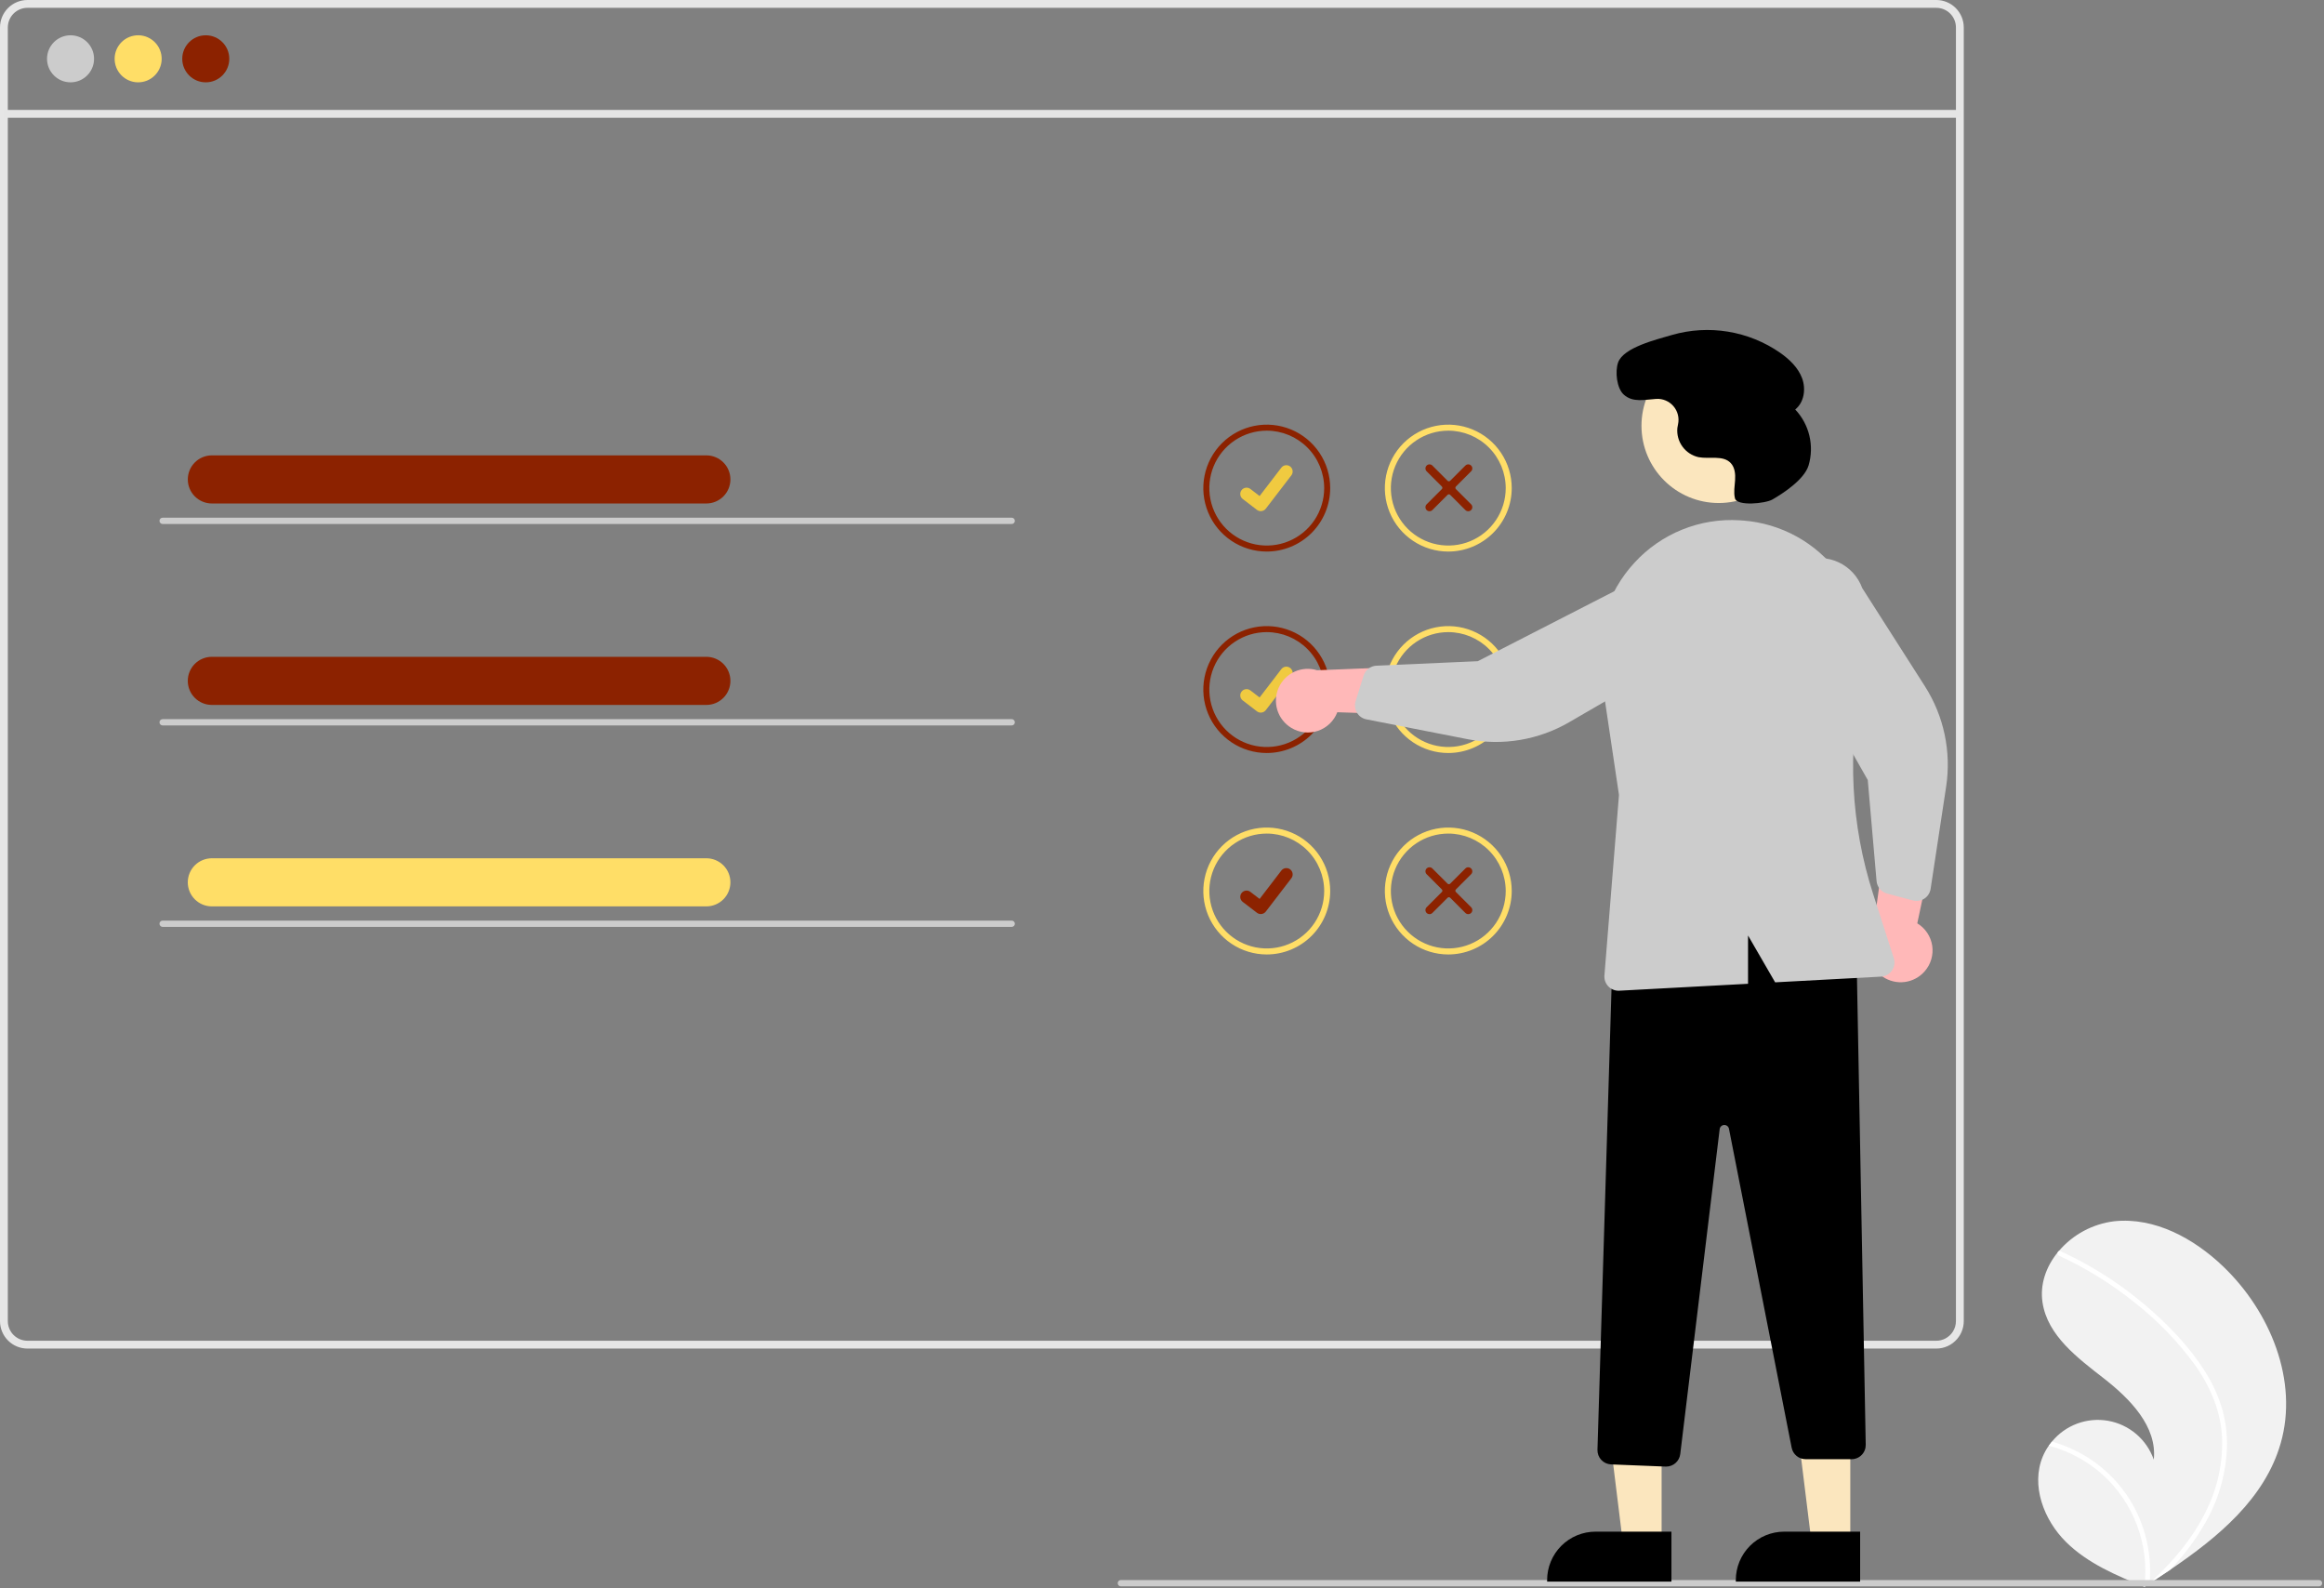 <svg width="739" height="505" viewBox="0 0 739 505" fill="none" xmlns="http://www.w3.org/2000/svg">
<rect x="0" y="0" width="739" height="505" fill="#808080" stroke="none"/>
<g clip-path="url(#clip0)">
<path d="M725.214 458.915C720.162 476.442 705.41 488.711 690.022 499.133C687.874 500.588 685.725 502.01 683.575 503.399C683.56 503.405 683.545 503.419 683.53 503.425C683.427 503.492 683.323 503.558 683.227 503.625C682.783 503.911 682.339 504.197 681.899 504.48L682.141 504.589C682.141 504.589 682.378 504.715 682.119 504.609C682.041 504.576 681.96 504.547 681.883 504.515C672.944 500.91 663.846 497.039 656.995 490.285C649.889 483.271 645.736 472.27 649.584 463.057C650.09 461.85 650.729 460.703 651.489 459.638C651.801 459.191 652.137 458.764 652.487 458.344C654.61 455.753 657.384 453.775 660.525 452.612C663.666 451.449 667.06 451.143 670.358 451.727C673.656 452.31 676.739 453.762 679.29 455.932C681.841 458.102 683.768 460.912 684.873 464.074C686.003 453.548 677.324 444.731 668.971 438.226C660.615 431.723 651.12 424.642 649.505 414.175C648.603 408.351 650.628 402.707 654.317 398.176C654.431 398.039 654.545 397.901 654.663 397.767C659.154 392.49 665.47 389.102 672.35 388.278C685.163 386.947 697.609 393.729 706.918 402.638C721.9 416.972 730.957 438.988 725.214 458.915Z" fill="#F2F2F2"/>
<path d="M701.13 435.991C703.589 439.817 705.477 443.981 706.734 448.352C707.797 452.259 708.271 456.302 708.138 460.349C707.795 468.676 705.457 476.798 701.322 484.033C698.207 489.522 694.41 494.596 690.022 499.133C687.874 500.588 685.725 502.01 683.575 503.399C683.56 503.405 683.545 503.419 683.53 503.425C683.427 503.492 683.323 503.558 683.227 503.625C682.783 503.911 682.339 504.197 681.899 504.48C681.899 504.48 682.378 504.715 682.119 504.609C682.041 504.576 681.96 504.547 681.883 504.515C682.685 497.946 681.9 491.281 679.594 485.078C677.289 478.875 673.531 473.315 668.634 468.864C663.726 464.481 657.851 461.319 651.489 459.638C651.801 459.191 652.137 458.764 652.487 458.344C654.944 459.033 657.336 459.938 659.634 461.048C667.848 464.993 674.574 471.477 678.816 479.542C682.622 486.865 684.26 495.122 683.538 503.343C683.905 503.01 684.273 502.67 684.63 502.333C691.423 496 697.456 488.731 701.539 480.341C705.082 473.237 706.823 465.37 706.609 457.434C706.276 448.781 702.828 440.766 697.836 433.788C692.365 426.344 685.902 419.682 678.626 413.989C671.293 408.116 663.27 403.163 654.734 399.239C654.541 399.149 654.39 398.989 654.313 398.791C654.235 398.593 654.237 398.373 654.317 398.176C654.374 398 654.498 397.853 654.663 397.767C654.748 397.731 654.839 397.714 654.932 397.718C655.024 397.722 655.114 397.746 655.195 397.79C656.249 398.275 657.296 398.767 658.334 399.28C666.981 403.554 675.064 408.886 682.396 415.153C689.479 421.191 696.147 428.09 701.13 435.991Z" fill="white"/>
<path d="M615.72 1.13672e-08H8.72C6.408 0.002 4.191 0.921 2.556 2.556C0.921 4.191 0.002 6.408 0 8.72V420.04C0.002 422.352 0.921 424.569 2.556 426.204C4.191 427.839 6.408 428.758 8.72 428.76H615.72C616.98 428.76 618.226 428.486 619.371 427.958C620.516 427.43 621.532 426.659 622.35 425.7C622.419 425.625 622.483 425.545 622.54 425.46C623.061 424.824 623.482 424.112 623.79 423.35C624.229 422.302 624.453 421.176 624.45 420.04V8.72C624.447 6.406 623.526 4.188 621.889 2.553C620.252 0.918 618.033 -0 615.72 1.13672e-08V1.13672e-08ZM621.96 420.04C621.961 421.257 621.603 422.446 620.93 423.46C620.332 424.352 619.521 425.081 618.57 425.58C617.689 426.035 616.711 426.272 615.72 426.27H8.72C7.068 426.268 5.485 425.611 4.317 424.443C3.149 423.275 2.492 421.692 2.49 420.04V8.72C2.492 7.068 3.149 5.485 4.317 4.317C5.485 3.149 7.068 2.492 8.72 2.49H615.72C617.373 2.49 618.959 3.146 620.129 4.314C621.299 5.482 621.957 7.067 621.96 8.72V420.04Z" fill="#E6E6E6"/>
<path d="M623.199 34.949H1.243V37.442H623.199V34.949Z" fill="#E5E5E5"/>
<path d="M22.432 26.174C26.562 26.174 29.91 22.826 29.91 18.696C29.91 14.566 26.562 11.218 22.432 11.218C18.301 11.218 14.953 14.566 14.953 18.696C14.953 22.826 18.301 26.174 22.432 26.174Z" fill="#CCCCCC"/>
<path d="M45.281 26.052C49.343 25.307 52.033 21.41 51.288 17.348C50.543 13.285 46.646 10.595 42.583 11.34C38.521 12.085 35.831 15.982 36.576 20.045C37.321 24.107 41.218 26.797 45.281 26.052Z" fill="#FFDE67"/>
<path d="M65.433 26.174C69.563 26.174 72.911 22.826 72.911 18.696C72.911 14.566 69.563 11.218 65.433 11.218C61.302 11.218 57.954 14.566 57.954 18.696C57.954 22.826 61.302 26.174 65.433 26.174Z" fill="#8C2200"/>
<path d="M402.812 175.361C398.822 175.361 394.922 174.178 391.604 171.961C388.286 169.744 385.701 166.593 384.174 162.907C382.647 159.22 382.247 155.164 383.026 151.251C383.804 147.337 385.725 143.743 388.547 140.921C391.368 138.1 394.963 136.178 398.876 135.4C402.79 134.621 406.846 135.021 410.533 136.548C414.219 138.075 417.37 140.661 419.586 143.978C421.803 147.296 422.986 151.196 422.986 155.186C422.98 160.535 420.853 165.663 417.071 169.445C413.289 173.227 408.161 175.355 402.812 175.361V175.361ZM402.812 136.924C399.2 136.924 395.669 137.995 392.666 140.002C389.663 142.009 387.322 144.861 385.94 148.198C384.558 151.535 384.196 155.207 384.901 158.749C385.605 162.292 387.345 165.546 389.899 168.1C392.453 170.654 395.707 172.393 399.249 173.098C402.792 173.803 406.464 173.441 409.801 172.059C413.138 170.676 415.99 168.336 417.997 165.332C420.003 162.329 421.074 158.798 421.074 155.186C421.069 150.345 419.143 145.703 415.719 142.279C412.296 138.856 407.654 136.93 402.812 136.924V136.924Z" fill="#8C2200"/>
<path d="M400.908 162.518C400.475 162.518 400.055 162.378 399.709 162.119L399.687 162.103L395.171 158.648C394.748 158.324 394.472 157.846 394.402 157.318C394.332 156.79 394.475 156.256 394.799 155.834C395.123 155.411 395.601 155.135 396.129 155.065C396.657 154.996 397.191 155.138 397.613 155.462L400.538 157.706L407.451 148.687C407.612 148.478 407.812 148.302 408.04 148.17C408.268 148.039 408.52 147.953 408.781 147.918C409.042 147.884 409.308 147.901 409.562 147.969C409.817 148.037 410.055 148.155 410.264 148.315L410.265 148.316L410.222 148.375L410.266 148.316C410.688 148.64 410.964 149.118 411.033 149.646C411.103 150.173 410.96 150.707 410.637 151.129L402.506 161.732C402.318 161.977 402.076 162.174 401.799 162.31C401.522 162.446 401.218 162.516 400.909 162.515L400.908 162.518Z" fill="#F0CA40"/>
<path d="M460.537 175.361C456.547 175.361 452.646 174.178 449.329 171.961C446.011 169.744 443.425 166.593 441.898 162.907C440.371 159.22 439.972 155.164 440.75 151.251C441.529 147.337 443.45 143.743 446.272 140.921C449.093 138.1 452.688 136.178 456.601 135.4C460.515 134.621 464.571 135.021 468.257 136.548C471.944 138.075 475.094 140.661 477.311 143.978C479.528 147.296 480.711 151.196 480.711 155.186C480.705 160.535 478.578 165.663 474.796 169.445C471.014 173.227 465.886 175.355 460.537 175.361V175.361ZM460.537 136.924C456.925 136.924 453.394 137.995 450.391 140.002C447.388 142.009 445.047 144.861 443.665 148.198C442.283 151.535 441.921 155.207 442.626 158.749C443.33 162.292 445.07 165.546 447.624 168.1C450.178 170.654 453.432 172.393 456.974 173.098C460.517 173.803 464.189 173.441 467.526 172.059C470.863 170.676 473.715 168.336 475.721 165.332C477.728 162.329 478.799 158.798 478.799 155.186C478.794 150.345 476.868 145.703 473.444 142.279C470.021 138.855 465.379 136.93 460.537 136.924V136.924Z" fill="#FFDE67"/>
<path d="M467.799 162.167C467.556 162.408 467.228 162.544 466.886 162.544C466.543 162.544 466.215 162.408 465.973 162.167L461.132 157.326C461.024 157.218 460.877 157.157 460.725 157.157C460.572 157.157 460.426 157.218 460.318 157.326L455.477 162.167C455.235 162.409 454.906 162.545 454.564 162.545C454.221 162.545 453.893 162.409 453.65 162.167C453.408 161.924 453.272 161.596 453.272 161.253C453.272 160.911 453.408 160.582 453.65 160.34L458.491 155.499C458.599 155.391 458.66 155.245 458.66 155.092C458.66 154.94 458.599 154.794 458.492 154.686L453.65 149.844C453.408 149.602 453.272 149.274 453.272 148.931C453.272 148.589 453.408 148.261 453.65 148.018C453.892 147.776 454.221 147.64 454.563 147.64C454.906 147.64 455.234 147.776 455.476 148.018L460.318 152.86C460.426 152.967 460.572 153.028 460.724 153.028C460.877 153.028 461.023 152.967 461.131 152.86L465.972 148.019C466.214 147.776 466.543 147.64 466.885 147.64C467.228 147.64 467.556 147.776 467.799 148.019C468.041 148.261 468.177 148.589 468.177 148.932C468.177 149.274 468.041 149.603 467.798 149.845L462.958 154.686C462.85 154.794 462.789 154.94 462.789 155.093C462.789 155.245 462.85 155.392 462.958 155.5L467.799 160.341C468.04 160.583 468.176 160.911 468.176 161.254C468.176 161.596 468.04 161.924 467.799 162.167V162.167Z" fill="#8C2200"/>
<path d="M402.812 239.41C398.822 239.41 394.922 238.227 391.604 236.01C388.286 233.794 385.701 230.643 384.174 226.956C382.647 223.27 382.247 219.214 383.026 215.3C383.804 211.387 385.725 207.792 388.547 204.971C391.368 202.149 394.963 200.228 398.876 199.45C402.79 198.671 406.846 199.071 410.533 200.598C414.219 202.124 417.37 204.71 419.586 208.028C421.803 211.346 422.986 215.246 422.986 219.236C422.98 224.585 420.853 229.713 417.071 233.495C413.289 237.277 408.161 239.404 402.812 239.41V239.41ZM402.812 200.974C399.2 200.974 395.669 202.045 392.666 204.052C389.663 206.058 387.322 208.91 385.94 212.247C384.558 215.584 384.196 219.256 384.901 222.799C385.605 226.341 387.345 229.595 389.899 232.149C392.453 234.703 395.707 236.443 399.249 237.147C402.792 237.852 406.464 237.49 409.801 236.108C413.138 234.726 415.99 232.385 417.997 229.382C420.003 226.379 421.074 222.848 421.074 219.236C421.069 214.394 419.143 209.752 415.719 206.329C412.296 202.905 407.654 200.979 402.812 200.974V200.974Z" fill="#8C2200"/>
<path d="M400.908 226.567C400.475 226.568 400.055 226.428 399.709 226.169L399.687 226.153L395.171 222.698C394.748 222.374 394.472 221.895 394.402 221.368C394.332 220.84 394.475 220.306 394.799 219.884C395.123 219.461 395.601 219.185 396.129 219.115C396.657 219.045 397.191 219.188 397.613 219.512L400.538 221.755L407.451 212.736C407.612 212.527 407.812 212.352 408.04 212.22C408.268 212.088 408.52 212.003 408.781 211.968C409.042 211.934 409.308 211.951 409.562 212.019C409.817 212.087 410.055 212.205 410.264 212.365L410.265 212.365L410.222 212.425L410.266 212.365C410.688 212.69 410.964 213.168 411.033 213.695C411.103 214.223 410.96 214.756 410.637 215.179L402.506 225.782C402.318 226.026 402.076 226.224 401.799 226.36C401.522 226.496 401.218 226.566 400.909 226.565L400.908 226.567Z" fill="#F0CA40"/>
<path d="M460.537 239.41C456.547 239.41 452.646 238.227 449.329 236.01C446.011 233.794 443.425 230.643 441.898 226.956C440.371 223.27 439.972 219.214 440.75 215.3C441.529 211.387 443.45 207.792 446.272 204.971C449.093 202.149 452.688 200.228 456.601 199.45C460.515 198.671 464.571 199.071 468.257 200.598C471.944 202.124 475.094 204.71 477.311 208.028C479.528 211.346 480.711 215.246 480.711 219.236C480.705 224.585 478.578 229.713 474.796 233.495C471.014 237.277 465.886 239.404 460.537 239.41ZM460.537 200.974C456.925 200.974 453.394 202.045 450.391 204.052C447.388 206.058 445.047 208.91 443.665 212.247C442.283 215.584 441.921 219.256 442.626 222.799C443.33 226.341 445.07 229.595 447.624 232.149C450.178 234.703 453.432 236.443 456.974 237.147C460.517 237.852 464.189 237.49 467.526 236.108C470.863 234.726 473.715 232.385 475.721 229.382C477.728 226.379 478.799 222.848 478.799 219.236C478.794 214.394 476.868 209.752 473.444 206.329C470.021 202.905 465.379 200.979 460.537 200.974V200.974Z" fill="#FFDE67"/>
<path d="M467.799 226.216C467.556 226.458 467.228 226.594 466.886 226.594C466.543 226.594 466.215 226.458 465.973 226.216L461.132 221.375C461.024 221.268 460.877 221.207 460.725 221.207C460.572 221.207 460.426 221.267 460.318 221.375L455.477 226.216C455.235 226.458 454.906 226.594 454.564 226.594C454.221 226.594 453.893 226.458 453.65 226.216C453.408 225.974 453.272 225.646 453.272 225.303C453.272 224.961 453.408 224.632 453.65 224.39L458.491 219.549C458.599 219.441 458.66 219.295 458.66 219.142C458.66 218.99 458.599 218.843 458.492 218.735L453.65 213.894C453.408 213.652 453.272 213.323 453.272 212.981C453.272 212.639 453.408 212.31 453.65 212.068C453.893 211.826 454.221 211.69 454.563 211.69C454.906 211.69 455.234 211.826 455.476 212.068L460.318 216.909C460.426 217.017 460.572 217.078 460.724 217.077C460.877 217.077 461.023 217.017 461.131 216.909L465.972 212.068C466.214 211.826 466.543 211.69 466.885 211.69C467.228 211.69 467.556 211.826 467.799 212.068C468.041 212.31 468.177 212.639 468.177 212.981C468.177 213.324 468.041 213.652 467.799 213.895L462.958 218.736C462.85 218.844 462.789 218.99 462.789 219.142C462.789 219.295 462.85 219.441 462.958 219.549L467.799 224.39C468.04 224.633 468.176 224.961 468.176 225.303C468.176 225.646 468.04 225.974 467.799 226.216V226.216Z" fill="#E6E6E6"/>
<path d="M402.812 303.46C398.822 303.46 394.922 302.277 391.604 300.06C388.286 297.843 385.701 294.692 384.174 291.006C382.647 287.32 382.247 283.263 383.026 279.35C383.804 275.436 385.725 271.842 388.547 269.02C391.368 266.199 394.963 264.278 398.876 263.499C402.79 262.721 406.846 263.12 410.533 264.647C414.219 266.174 417.37 268.76 419.586 272.078C421.803 275.395 422.986 279.296 422.986 283.286C422.98 288.634 420.853 293.762 417.071 297.544C413.289 301.326 408.161 303.454 402.812 303.46V303.46ZM402.812 265.023C399.2 265.023 395.669 266.094 392.666 268.101C389.663 270.108 387.322 272.96 385.94 276.297C384.558 279.634 384.196 283.306 384.901 286.848C385.605 290.391 387.345 293.645 389.899 296.199C392.453 298.753 395.707 300.492 399.249 301.197C402.792 301.902 406.464 301.54 409.801 300.158C413.138 298.776 415.99 296.435 417.997 293.432C420.003 290.428 421.074 286.898 421.074 283.286C421.069 278.444 419.143 273.802 415.719 270.378C412.296 266.955 407.654 265.029 402.812 265.023V265.023Z" fill="#FFDE67"/>
<path d="M400.908 290.617C400.475 290.618 400.055 290.478 399.709 290.218L399.687 290.202L395.171 286.747C394.748 286.423 394.472 285.945 394.402 285.417C394.332 284.889 394.475 284.356 394.799 283.933C395.123 283.511 395.601 283.234 396.129 283.164C396.657 283.095 397.191 283.238 397.613 283.561L400.538 285.805L407.451 276.786C407.612 276.577 407.812 276.401 408.04 276.27C408.268 276.138 408.52 276.052 408.781 276.018C409.042 275.983 409.308 276 409.562 276.069C409.817 276.137 410.055 276.254 410.264 276.415L410.265 276.415L410.222 276.475L410.266 276.415C410.688 276.739 410.964 277.217 411.033 277.745C411.103 278.272 410.96 278.806 410.637 279.228L402.506 289.832C402.318 290.076 402.076 290.274 401.799 290.409C401.522 290.545 401.218 290.615 400.909 290.614L400.908 290.617Z" fill="#8C2200"/>
<path d="M460.537 303.46C456.547 303.46 452.646 302.277 449.329 300.06C446.011 297.843 443.425 294.692 441.898 291.006C440.371 287.32 439.972 283.263 440.75 279.35C441.529 275.436 443.45 271.842 446.272 269.02C449.093 266.199 452.688 264.278 456.601 263.499C460.515 262.721 464.571 263.12 468.257 264.647C471.944 266.174 475.094 268.76 477.311 272.078C479.528 275.395 480.711 279.296 480.711 283.286C480.705 288.634 478.578 293.762 474.796 297.544C471.014 301.327 465.886 303.454 460.537 303.46ZM460.537 265.023C456.925 265.023 453.394 266.094 450.391 268.101C447.388 270.108 445.047 272.96 443.665 276.297C442.283 279.634 441.921 283.306 442.626 286.848C443.33 290.391 445.07 293.645 447.624 296.199C450.178 298.753 453.432 300.492 456.974 301.197C460.517 301.902 464.189 301.54 467.526 300.158C470.863 298.776 473.715 296.435 475.721 293.432C477.728 290.428 478.799 286.898 478.799 283.286C478.794 278.444 476.868 273.802 473.444 270.378C470.021 266.955 465.379 265.029 460.537 265.023V265.023Z" fill="#FFDE67"/>
<path d="M467.799 290.266C467.556 290.508 467.228 290.643 466.886 290.643C466.543 290.643 466.215 290.508 465.973 290.266L461.132 285.425C461.024 285.317 460.877 285.257 460.725 285.257C460.572 285.257 460.426 285.317 460.318 285.425L455.477 290.266C455.235 290.508 454.906 290.644 454.564 290.644C454.221 290.644 453.893 290.508 453.65 290.266C453.408 290.024 453.272 289.695 453.272 289.353C453.272 289.01 453.408 288.682 453.65 288.439L458.491 283.598C458.599 283.491 458.66 283.344 458.66 283.192C458.66 283.039 458.599 282.893 458.492 282.785L453.65 277.944C453.408 277.701 453.272 277.373 453.272 277.031C453.272 276.688 453.408 276.36 453.65 276.118C453.893 275.875 454.221 275.739 454.563 275.739C454.906 275.739 455.234 275.875 455.476 276.118L460.318 280.959C460.426 281.067 460.572 281.127 460.724 281.127C460.877 281.127 461.023 281.067 461.131 280.959L465.972 276.118C466.215 275.876 466.543 275.741 466.885 275.741C467.227 275.742 467.555 275.878 467.797 276.12C468.039 276.361 468.175 276.689 468.175 277.031C468.175 277.373 468.04 277.702 467.799 277.944L462.958 282.785C462.85 282.893 462.789 283.039 462.789 283.192C462.789 283.345 462.85 283.491 462.958 283.599L467.799 288.44C468.04 288.682 468.176 289.011 468.176 289.353C468.176 289.695 468.04 290.024 467.799 290.266V290.266Z" fill="#8C2200"/>
<path d="M737.418 504.356H356.418C356.153 504.356 355.898 504.251 355.711 504.064C355.523 503.876 355.418 503.622 355.418 503.356C355.418 503.091 355.523 502.837 355.711 502.649C355.898 502.462 356.153 502.356 356.418 502.356H737.418C737.683 502.356 737.937 502.462 738.125 502.649C738.312 502.837 738.418 503.091 738.418 503.356C738.418 503.622 738.312 503.876 738.125 504.064C737.937 504.251 737.683 504.356 737.418 504.356Z" fill="#CCCCCC"/>
<path d="M410.659 231.442C411.917 232.202 413.327 232.678 414.788 232.835C416.25 232.992 417.728 232.826 419.119 232.35C420.51 231.874 421.779 231.099 422.838 230.079C423.897 229.059 424.719 227.819 425.247 226.447L460.962 227.636L451.26 211.802L418.832 213.101C416.468 212.367 413.918 212.525 411.663 213.546C409.408 214.567 407.606 216.38 406.599 218.641C405.591 220.902 405.448 223.454 406.197 225.813C406.945 228.172 408.533 230.175 410.659 231.442V231.442Z" fill="#FFB8B8"/>
<path d="M612.033 308.802C613.002 307.696 613.717 306.392 614.128 304.98C614.538 303.569 614.634 302.084 614.409 300.631C614.184 299.179 613.643 297.793 612.824 296.572C612.005 295.351 610.929 294.324 609.67 293.564L617.095 258.609L599.807 265.388L595.407 297.543C594.27 299.741 593.979 302.281 594.59 304.679C595.2 307.078 596.669 309.169 598.719 310.557C600.768 311.945 603.256 312.533 605.709 312.209C608.163 311.886 610.413 310.673 612.033 308.802V308.802Z" fill="#FFB8B8"/>
<path d="M528.369 490.974L516.109 490.973L510.277 443.685L528.371 443.686L528.369 490.974Z" fill="#FBE6BE"/>
<path d="M531.495 502.858L491.965 502.856V502.356C491.965 500.336 492.363 498.335 493.136 496.468C493.909 494.602 495.042 492.905 496.471 491.477C497.9 490.048 499.596 488.915 501.463 488.141C503.33 487.368 505.331 486.97 507.351 486.97H507.352L531.496 486.971L531.495 502.858Z" fill="black"/>
<path d="M588.369 490.974L576.109 490.973L570.277 443.685L588.371 443.686L588.369 490.974Z" fill="#FBE6BE"/>
<path d="M591.495 502.858L551.965 502.856V502.356C551.965 500.336 552.363 498.335 553.136 496.468C553.909 494.602 555.042 492.905 556.471 491.477C557.9 490.048 559.596 488.915 561.463 488.141C563.33 487.368 565.33 486.97 567.351 486.97H567.352L591.496 486.971L591.495 502.858Z" fill="black"/>
<path d="M529.646 466.282L512.291 465.587C511.107 465.536 509.991 465.022 509.183 464.155C508.375 463.288 507.941 462.138 507.973 460.954L512.863 300.575L513.182 300.459C543.598 289.456 568.76 290.289 590.108 302.999L590.347 303.142L593.276 459.344C593.287 459.942 593.179 460.536 592.958 461.092C592.737 461.648 592.408 462.154 591.989 462.581C591.57 463.008 591.07 463.347 590.518 463.579C589.967 463.81 589.375 463.929 588.777 463.929H574.143C573.1 463.927 572.091 463.565 571.286 462.902C570.481 462.24 569.93 461.32 569.727 460.297L549.792 358.888C549.723 358.538 549.531 358.223 549.251 358.001C548.971 357.78 548.622 357.665 548.265 357.678C547.908 357.691 547.567 357.831 547.304 358.073C547.042 358.315 546.874 358.643 546.831 358.997L534.293 462.328C534.155 463.417 533.626 464.419 532.803 465.147C531.981 465.875 530.922 466.28 529.824 466.285C529.765 466.285 529.705 466.284 529.646 466.282Z" fill="black"/>
<path d="M546.529 159.927C560.094 159.927 571.09 148.931 571.09 135.366C571.09 121.801 560.094 110.805 546.529 110.805C532.965 110.805 521.968 121.801 521.968 135.366C521.968 148.931 532.965 159.927 546.529 159.927Z" fill="#FBE6BE"/>
<path d="M431.063 225.638C430.789 224.764 430.789 223.827 431.061 222.952L433.606 214.799C433.884 213.917 434.425 213.141 435.158 212.577C435.891 212.013 436.779 211.687 437.703 211.644L469.926 210.22L522.204 183.421C524.019 182.842 525.931 182.625 527.83 182.785C529.728 182.944 531.577 183.477 533.27 184.351C534.963 185.226 536.466 186.426 537.695 187.882C538.924 189.338 539.853 191.022 540.431 192.838C541.008 194.654 541.222 196.566 541.06 198.464C540.897 200.363 540.363 202.21 539.486 203.902C538.609 205.594 537.407 207.096 535.949 208.323C534.491 209.549 532.806 210.477 530.989 211.052L498.951 229.634C489.228 235.276 477.787 237.194 466.756 235.031L434.492 228.709C433.871 228.588 433.284 228.336 432.767 227.973C432.25 227.609 431.815 227.14 431.491 226.597C431.311 226.295 431.167 225.973 431.063 225.638Z" fill="#CCCCCC"/>
<path d="M610.984 286.171C610.122 286.482 609.186 286.522 608.301 286.287L600.046 284.092C599.153 283.852 598.355 283.344 597.76 282.636C597.166 281.928 596.802 281.054 596.72 280.133L593.924 248L564.922 196.911C564.266 195.123 563.968 193.222 564.047 191.319C564.126 189.415 564.579 187.545 565.381 185.817C566.182 184.089 567.317 182.536 568.719 181.246C570.122 179.956 571.765 178.956 573.554 178.302C575.344 177.648 577.244 177.353 579.148 177.434C581.051 177.515 582.92 177.97 584.648 178.774C586.375 179.578 587.927 180.714 589.215 182.118C590.502 183.523 591.501 185.167 592.153 186.957L612.084 218.174C618.135 227.648 620.538 238.997 618.847 250.11L613.907 282.614C613.811 283.239 613.586 283.837 613.244 284.369C612.902 284.901 612.453 285.355 611.924 285.702C611.63 285.895 611.315 286.052 610.984 286.171V286.171Z" fill="#CCCCCC"/>
<path d="M519.665 178.983C523.883 174.357 529.087 170.737 534.891 168.39C540.696 166.043 546.953 165.03 553.202 165.424C553.613 165.449 554.022 165.478 554.429 165.51H554.429C560.352 165.978 566.106 167.705 571.307 170.576C576.508 173.447 581.036 177.395 584.589 182.156C588.201 186.984 590.741 192.528 592.038 198.416C593.336 204.304 593.362 210.402 592.114 216.301C587.352 238.845 588.557 262.241 595.611 284.177L602.199 304.636C602.411 305.291 602.469 305.987 602.369 306.668C602.269 307.35 602.014 307.999 601.623 308.566C601.233 309.134 600.717 309.604 600.116 309.94C599.515 310.277 598.845 310.471 598.157 310.508L564.472 312.319L555.852 297.429V312.782L514.911 314.983C514.83 314.988 514.749 314.99 514.668 314.99C514.047 314.99 513.432 314.861 512.863 314.612C512.294 314.362 511.783 313.998 511.362 313.541C510.941 313.085 510.619 312.546 510.416 311.958C510.213 311.371 510.134 310.748 510.184 310.129L514.812 252.747L509.007 213.774C508.068 207.547 508.538 201.189 510.382 195.168C512.227 189.146 515.399 183.616 519.665 178.983V178.983Z" fill="#CCCCCC"/>
<path d="M563.599 158.813C561.325 160.122 552.337 160.989 551.696 158.445L551.683 158.389C551.237 156.525 551.607 154.578 551.735 152.666C551.863 150.753 551.676 148.653 550.373 147.247C547.945 144.625 543.626 146.015 540.115 145.352C538.058 144.893 536.24 143.7 534.999 141.997C533.759 140.294 533.181 138.197 533.375 136.099C533.425 135.702 533.503 135.304 533.591 134.906C533.811 133.898 533.794 132.854 533.542 131.854C533.289 130.854 532.809 129.926 532.138 129.143C531.467 128.36 530.623 127.743 529.673 127.341C528.724 126.938 527.694 126.762 526.664 126.825C523.116 127.028 519.286 128.103 516.351 125.475C514.081 123.442 513.527 118.152 514.524 115.273C516.201 110.435 526.938 107.902 531.626 106.51C537.424 104.834 543.523 104.472 549.479 105.449C555.435 106.427 561.098 108.719 566.057 112.159C569.018 114.246 571.783 116.869 573.045 120.265C574.307 123.661 573.698 127.945 570.852 130.187C573.059 132.523 574.612 135.397 575.357 138.522C576.102 141.647 576.013 144.914 575.099 147.993C573.693 152.523 566.984 156.865 563.599 158.813Z" fill="black"/>
<path d="M224.622 160.073H67.361C65.334 160.071 63.391 159.264 61.959 157.83C60.526 156.396 59.722 154.452 59.722 152.425C59.722 150.399 60.526 148.455 61.959 147.021C63.391 145.587 65.334 144.78 67.361 144.778H224.622C226.648 144.78 228.591 145.587 230.024 147.021C231.456 148.455 232.261 150.399 232.261 152.425C232.261 154.452 231.456 156.396 230.024 157.83C228.591 159.264 226.648 160.071 224.622 160.073Z" fill="#8C2200"/>
<path d="M321.713 166.595H51.713C51.448 166.595 51.194 166.49 51.006 166.302C50.818 166.115 50.713 165.86 50.713 165.595C50.713 165.33 50.818 165.076 51.006 164.888C51.194 164.701 51.448 164.595 51.713 164.595H321.713C321.978 164.595 322.233 164.701 322.42 164.888C322.608 165.076 322.713 165.33 322.713 165.595C322.713 165.86 322.608 166.115 322.42 166.302C322.233 166.49 321.978 166.595 321.713 166.595Z" fill="#CCCCCC"/>
<path d="M224.622 224.123H67.361C65.332 224.123 63.387 223.317 61.953 221.883C60.519 220.449 59.713 218.503 59.713 216.475C59.713 214.447 60.519 212.501 61.953 211.067C63.387 209.633 65.332 208.827 67.361 208.827H224.622C226.648 208.83 228.591 209.636 230.024 211.07C231.456 212.504 232.261 214.448 232.261 216.475C232.261 218.502 231.456 220.446 230.024 221.88C228.591 223.314 226.648 224.12 224.622 224.123Z" fill="#8C2200"/>
<path d="M321.713 230.645H51.713C51.448 230.645 51.194 230.54 51.006 230.352C50.818 230.165 50.713 229.91 50.713 229.645C50.713 229.38 50.818 229.125 51.006 228.938C51.194 228.75 51.448 228.645 51.713 228.645H321.713C321.978 228.645 322.233 228.75 322.42 228.938C322.608 229.125 322.713 229.38 322.713 229.645C322.713 229.91 322.608 230.165 322.42 230.352C322.233 230.54 321.978 230.645 321.713 230.645Z" fill="#CCCCCC"/>
<path d="M224.622 288.172H67.361C65.332 288.172 63.387 287.367 61.953 285.932C60.519 284.498 59.713 282.553 59.713 280.525C59.713 278.496 60.519 276.551 61.953 275.117C63.387 273.683 65.332 272.877 67.361 272.877H224.622C226.648 272.879 228.591 273.686 230.024 275.12C231.456 276.554 232.261 278.498 232.261 280.525C232.261 282.551 231.456 284.495 230.024 285.929C228.591 287.363 226.648 288.17 224.622 288.172Z" fill="#FFDE67"/>
<path d="M321.713 294.694H51.713C51.448 294.694 51.194 294.589 51.006 294.401C50.818 294.214 50.713 293.959 50.713 293.694C50.713 293.429 50.818 293.175 51.006 292.987C51.194 292.8 51.448 292.694 51.713 292.694H321.713C321.978 292.694 322.233 292.8 322.42 292.987C322.608 293.175 322.713 293.429 322.713 293.694C322.713 293.959 322.608 294.214 322.42 294.401C322.233 294.589 321.978 294.694 321.713 294.694Z" fill="#CCCCCC"/>
</g>
<defs>
<clipPath id="clip0">
<rect width="738.418" height="504.651" fill="white"/>
</clipPath>
</defs>
</svg>
